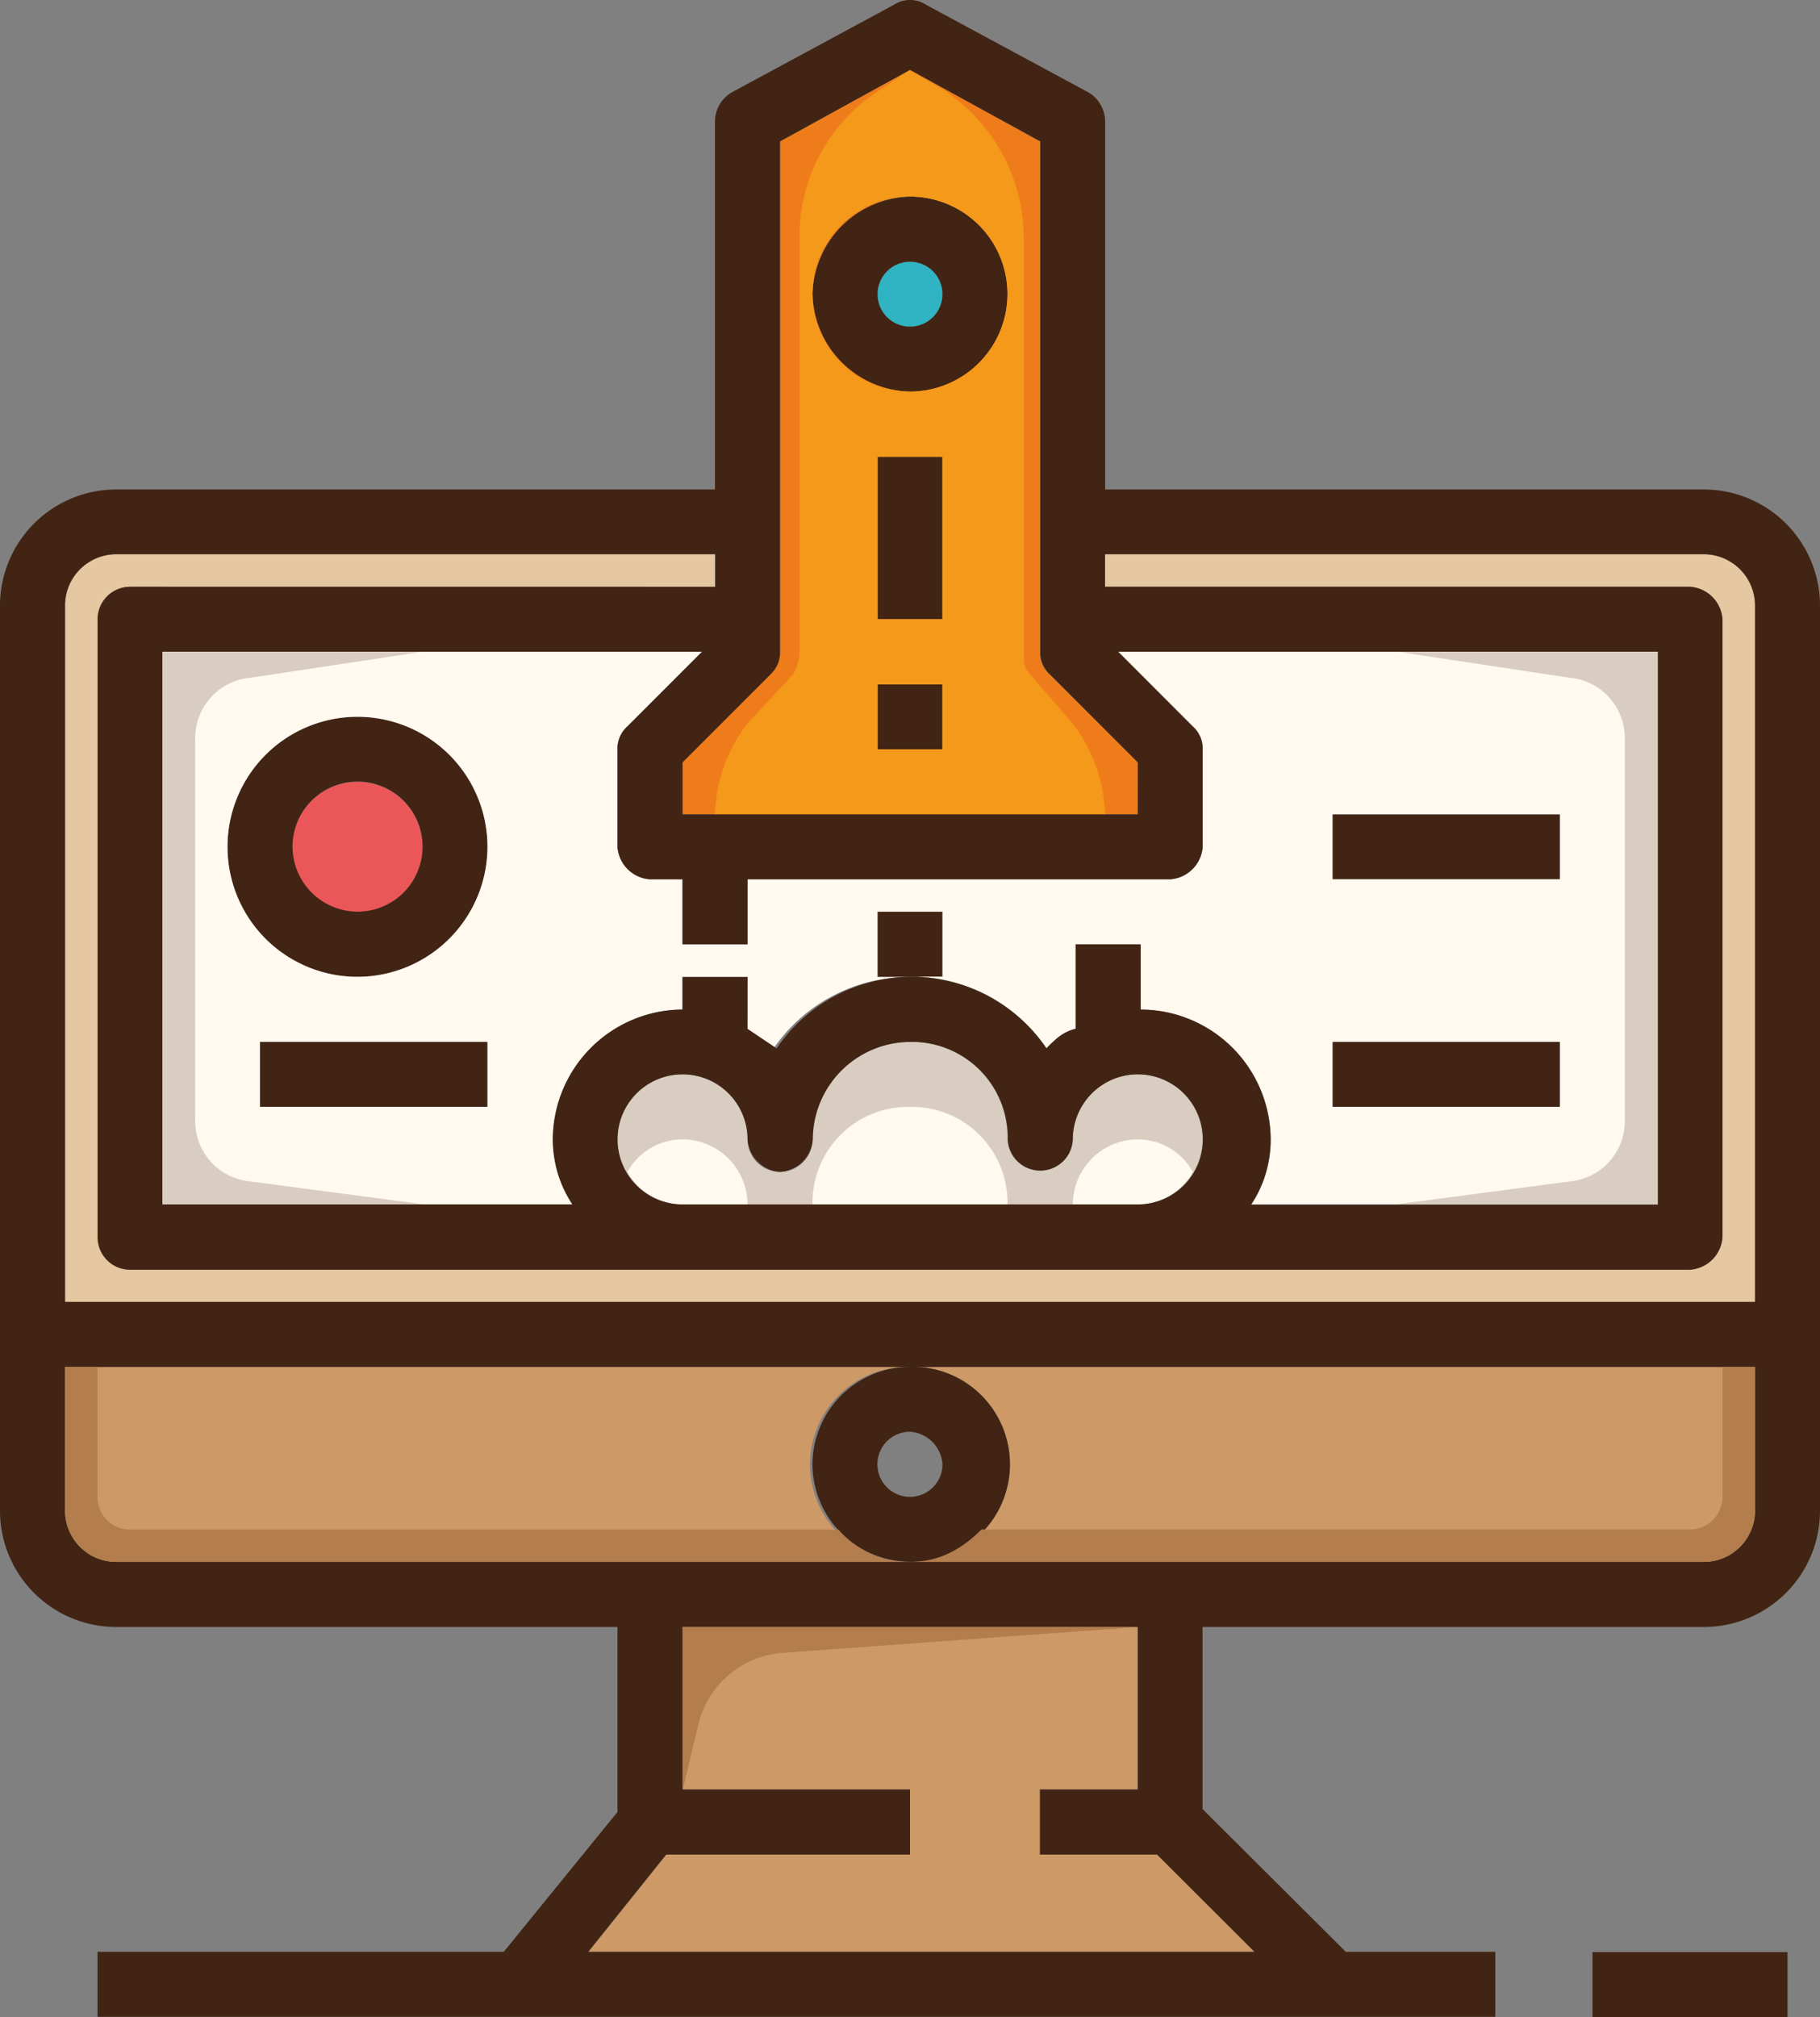 <svg xmlns="http://www.w3.org/2000/svg" viewBox="0 0 297.52 329.66"><rect x="0" y="0" width="297.52" height="329.66" fill="#808080" stroke="none"/><defs><style>.cls-1{fill:#30b4c3;}.cls-2{fill:#412413;}.cls-3{fill:#cc9967;}.cls-4{fill:#ef7c1a;}.cls-5{fill:#f4991a;}.cls-6{fill:#d9cdc1;}.cls-7{fill:#fff9f0;}.cls-8{fill:#eb5758;}.cls-9{fill:#e5c7a1;}.cls-10{fill:#b37d4e;}</style></defs><title>Ativo 1</title><g id="Camada_2" data-name="Camada 2"><g id="Camada_1-2" data-name="Camada 1"><circle class="cls-1" cx="148.76" cy="48.08" r="5.31" transform="translate(77.47 187.22) rotate(-80.78)"/><rect class="cls-2" x="260.33" y="319.04" width="31.88" height="10.63"/><rect class="cls-2" x="217.83" y="170.28" width="37.19" height="10.63"/><rect class="cls-2" x="217.83" y="133.09" width="37.19" height="10.63"/><polygon class="cls-3" points="205.08 319.04 96.16 319.04 108.91 303.1 148.76 303.1 148.76 292.47 111.57 292.47 111.57 265.91 185.95 265.91 185.95 292.47 170.01 292.47 170.01 303.1 189.14 303.1 205.08 319.04"/><path class="cls-3" d="M148.76,255.28a15.94,15.94,0,1,0,0-31.87H286.9v23.37a8.39,8.39,0,0,1-8.5,8.5H148.76Z"/><rect class="cls-2" x="143.45" y="74.65" width="10.63" height="26.56"/><rect class="cls-2" x="143.45" y="111.84" width="10.63" height="10.63"/><polygon class="cls-2" points="149.29 159.65 148.76 159.65 143.45 159.65 143.45 149.03 154.07 149.03 154.07 159.65 149.29 159.65"/><path class="cls-2" d="M143.45,48.08a5.31,5.31,0,1,0,5.31-5.31A5.32,5.32,0,0,0,143.45,48.08Zm-10.63,0a16.35,16.35,0,0,1,15.94-15.94,15.94,15.94,0,0,1,0,31.88A16.35,16.35,0,0,1,132.82,48.08Z"/><path class="cls-2" d="M148.76,234a5.32,5.32,0,1,0,5.31,5.32A5.71,5.71,0,0,0,148.76,234Zm-15.94,5.32a16,16,0,0,1,15.94-15.94,15.94,15.94,0,1,1,0,31.87A16,16,0,0,1,132.82,239.35Z"/><path class="cls-4" d="M143.45,101.21h10.62V74.65H143.45v26.56Zm0,21.25h10.62V111.84H143.45v10.62ZM132.82,48.08A16.35,16.35,0,0,0,148.76,64a15.94,15.94,0,0,0,0-31.88A16.35,16.35,0,0,0,132.82,48.08Zm53.13,85H111.57v-8.5l14.35-14.35a4.82,4.82,0,0,0,1.59-3.72V23.11l21.25-11.69L170,23.11v83.41a4.79,4.79,0,0,0,1.6,3.72L186,124.59Z"/><path class="cls-5" d="M168.42,110.24c-1.06-1.06-1.06-2.12-1.06-3.72V39.05a28.94,28.94,0,0,0-13.29-24.44l-5.31-3.19L144,14.61A28.28,28.28,0,0,0,130.7,39.05v67.47a7.56,7.56,0,0,1-1.07,3.72l-7.43,8a25.37,25.37,0,0,0-5.32,14.88h63.76a25.43,25.43,0,0,0-5.31-14.88Zm-14.35,12.22H143.45V111.84h10.62Zm0-21.25H143.45V74.65h10.62ZM148.76,64a16,16,0,0,1-15.94-15.94,15.94,15.94,0,1,1,31.88,0A16,16,0,0,1,148.76,64Z"/><path class="cls-3" d="M148.76,255.28H19.13a8.38,8.38,0,0,1-8.5-8.5V223.41H148.76a15.94,15.94,0,1,0,0,31.87Z"/><path class="cls-6" d="M122.2,186.22a5.31,5.31,0,1,0,10.62,0,16,16,0,0,1,15.94-15.94,15.65,15.65,0,0,1,15.94,15.94,5.32,5.32,0,0,0,10.63,0A10.63,10.63,0,1,1,186,196.84H111.57a10.63,10.63,0,1,1,10.63-10.62Z"/><path class="cls-7" d="M186,186.22a10.65,10.65,0,0,0-10.62,10.62H186a10.27,10.27,0,0,0,9-5.31A10.27,10.27,0,0,0,186,186.22Z"/><path class="cls-7" d="M111.57,186.22a10.27,10.27,0,0,0-9,5.31,10.27,10.27,0,0,0,9,5.31H122.2A10.66,10.66,0,0,0,111.57,186.22Z"/><path class="cls-7" d="M148.76,180.9a15.66,15.66,0,0,0-15.94,15.94H164.7A15.66,15.66,0,0,0,148.76,180.9Z"/><rect class="cls-2" x="42.5" y="170.28" width="37.19" height="10.63"/><circle class="cls-8" cx="58.44" cy="138.4" r="10.63"/><path class="cls-2" d="M58.44,149A10.63,10.63,0,1,0,47.82,138.4,10.66,10.66,0,0,0,58.44,149ZM79.69,138.4a21.25,21.25,0,1,1-21.25-21.25A21.31,21.31,0,0,1,79.69,138.4Z"/><path class="cls-7" d="M182.76,106.52,195,118.74a4.82,4.82,0,0,1,1.6,3.72V138.4a5.71,5.71,0,0,1-5.32,5.31H122.2v10.63H111.57V143.71h-5.31a5.71,5.71,0,0,1-5.32-5.31V122.46a4.86,4.86,0,0,1,1.6-3.72l12.22-12.22H26.56v90.32h67c-1.6-3.19-3.19-6.9-3.19-10.62A21.31,21.31,0,0,1,111.57,165v-5.32H122.2v8.5a30.89,30.89,0,0,1,4.25,3.19,26.9,26.9,0,0,1,22.31-11.69h-5.31V149h10.62v10.62h-4.78a26.66,26.66,0,0,1,21.78,11.69c1.6-1.59,2.66-2.66,4.79-3.19V154.34h10.62V165a21.31,21.31,0,0,1,21.25,21.25,19.17,19.17,0,0,1-3.18,10.62H271V106.52ZM79.69,180.9H42.5V170.28H79.69ZM58.44,159.65A21.25,21.25,0,1,1,79.69,138.4,21.31,21.31,0,0,1,58.44,159.65ZM255,180.9H217.83V170.28H255Zm0-37.19H217.83V133.09H255Z"/><path class="cls-9" d="M116.88,90.58V95.9H21.25a5.32,5.32,0,0,0-5.31,5.31v101a5.32,5.32,0,0,0,5.31,5.31h255a5.71,5.71,0,0,0,5.31-5.31V101.21a5.7,5.7,0,0,0-5.31-5.31H180.64V90.58H278.4a8.4,8.4,0,0,1,8.5,8.51V212.78H10.63V99.09a8.39,8.39,0,0,1,8.5-8.51Z"/><path class="cls-2" d="M106.26,255.28H278.4a8.39,8.39,0,0,0,8.5-8.5V223.41H10.63v23.37a8.38,8.38,0,0,0,8.5,8.5ZM186,265.91H111.57v26.56h37.19V303.1H108.91L96.16,319H205.08L189.14,303.1H170V292.47H186Zm-69.07-170V90.58H19.13a8.39,8.39,0,0,0-8.5,8.51V212.78H286.9V99.09a8.4,8.4,0,0,0-8.5-8.51H180.64V95.9h95.63a5.7,5.7,0,0,1,5.31,5.31v101a5.71,5.71,0,0,1-5.31,5.31h-255a5.32,5.32,0,0,1-5.31-5.31V101.21a5.32,5.32,0,0,1,5.31-5.31Zm9,14.34-14.35,14.35v8.5H186v-8.5l-14.34-14.35a4.79,4.79,0,0,1-1.6-3.72V23.11L148.76,11.42,127.51,23.11v83.41A4.82,4.82,0,0,1,125.92,110.24Zm1.59,81.29a5.71,5.71,0,0,1-5.31-5.31,10.63,10.63,0,1,0-10.63,10.62H186a10.63,10.63,0,1,0-10.62-10.62,5.32,5.32,0,0,1-10.63,0,15.65,15.65,0,0,0-15.94-15.94,16,16,0,0,0-15.94,15.94A5.71,5.71,0,0,1,127.51,191.53Zm-8-176.39L146.1.8a4.81,4.81,0,0,1,5.32,0L178,15.14a5.57,5.57,0,0,1,2.66,4.78V80H278.4a19,19,0,0,1,19.12,19.13V246.78a19,19,0,0,1-19.12,19.13H196.58v29.75L220,319h24.44v10.62H15.94V319H82.35l18.59-22.85V265.91H19.13A19,19,0,0,1,0,246.78V99.09A19,19,0,0,1,19.13,80h97.75v-60A5.59,5.59,0,0,1,119.54,15.14Zm2.66,153,4.78,3.19a26.66,26.66,0,0,1,21.78-11.69h.53a26.66,26.66,0,0,1,21.78,11.69c1.6-1.59,2.66-2.66,4.79-3.19V154.34h10.62V165a21.31,21.31,0,0,1,21.25,21.25,19.17,19.17,0,0,1-3.18,10.62H271V106.52h-88.2L195,118.74a4.82,4.82,0,0,1,1.6,3.72V138.4a5.71,5.71,0,0,1-5.32,5.31H122.2v10.63H111.57V143.71h-5.31a5.71,5.71,0,0,1-5.32-5.31V122.46a4.86,4.86,0,0,1,1.6-3.72l12.22-12.22H26.56v90.32h67a19.1,19.1,0,0,1-3.19-10.62A21.31,21.31,0,0,1,111.57,165v-5.32H122.2Z"/><path class="cls-6" d="M69.07,106.52l-28.16,4.25a9.9,9.9,0,0,0-9,10.1V183a9.89,9.89,0,0,0,9,10.09l28.16,3.72H26.56V106.52Z"/><path class="cls-6" d="M228.45,106.52l28.16,4.25a9.9,9.9,0,0,1,9,10.1V183a9.89,9.89,0,0,1-9,10.09l-28.16,3.72H271V106.52Z"/><path class="cls-10" d="M19.13,255.28H148.76A15.22,15.22,0,0,1,137.07,250H21.25a5.32,5.32,0,0,1-5.31-5.31V223.41H10.63v23.37A8.38,8.38,0,0,0,19.13,255.28Z"/><path class="cls-10" d="M281.58,223.41v21.25a5.32,5.32,0,0,1-5.31,5.31H160.45c-3.19,3.19-6.91,5.31-11.69,5.31H278.4a8.39,8.39,0,0,0,8.5-8.5V223.41Z"/><path class="cls-10" d="M186,265.91l-58.44,4.25a15.36,15.36,0,0,0-13.28,11.16l-2.66,11.15V265.91Z"/></g></g></svg>